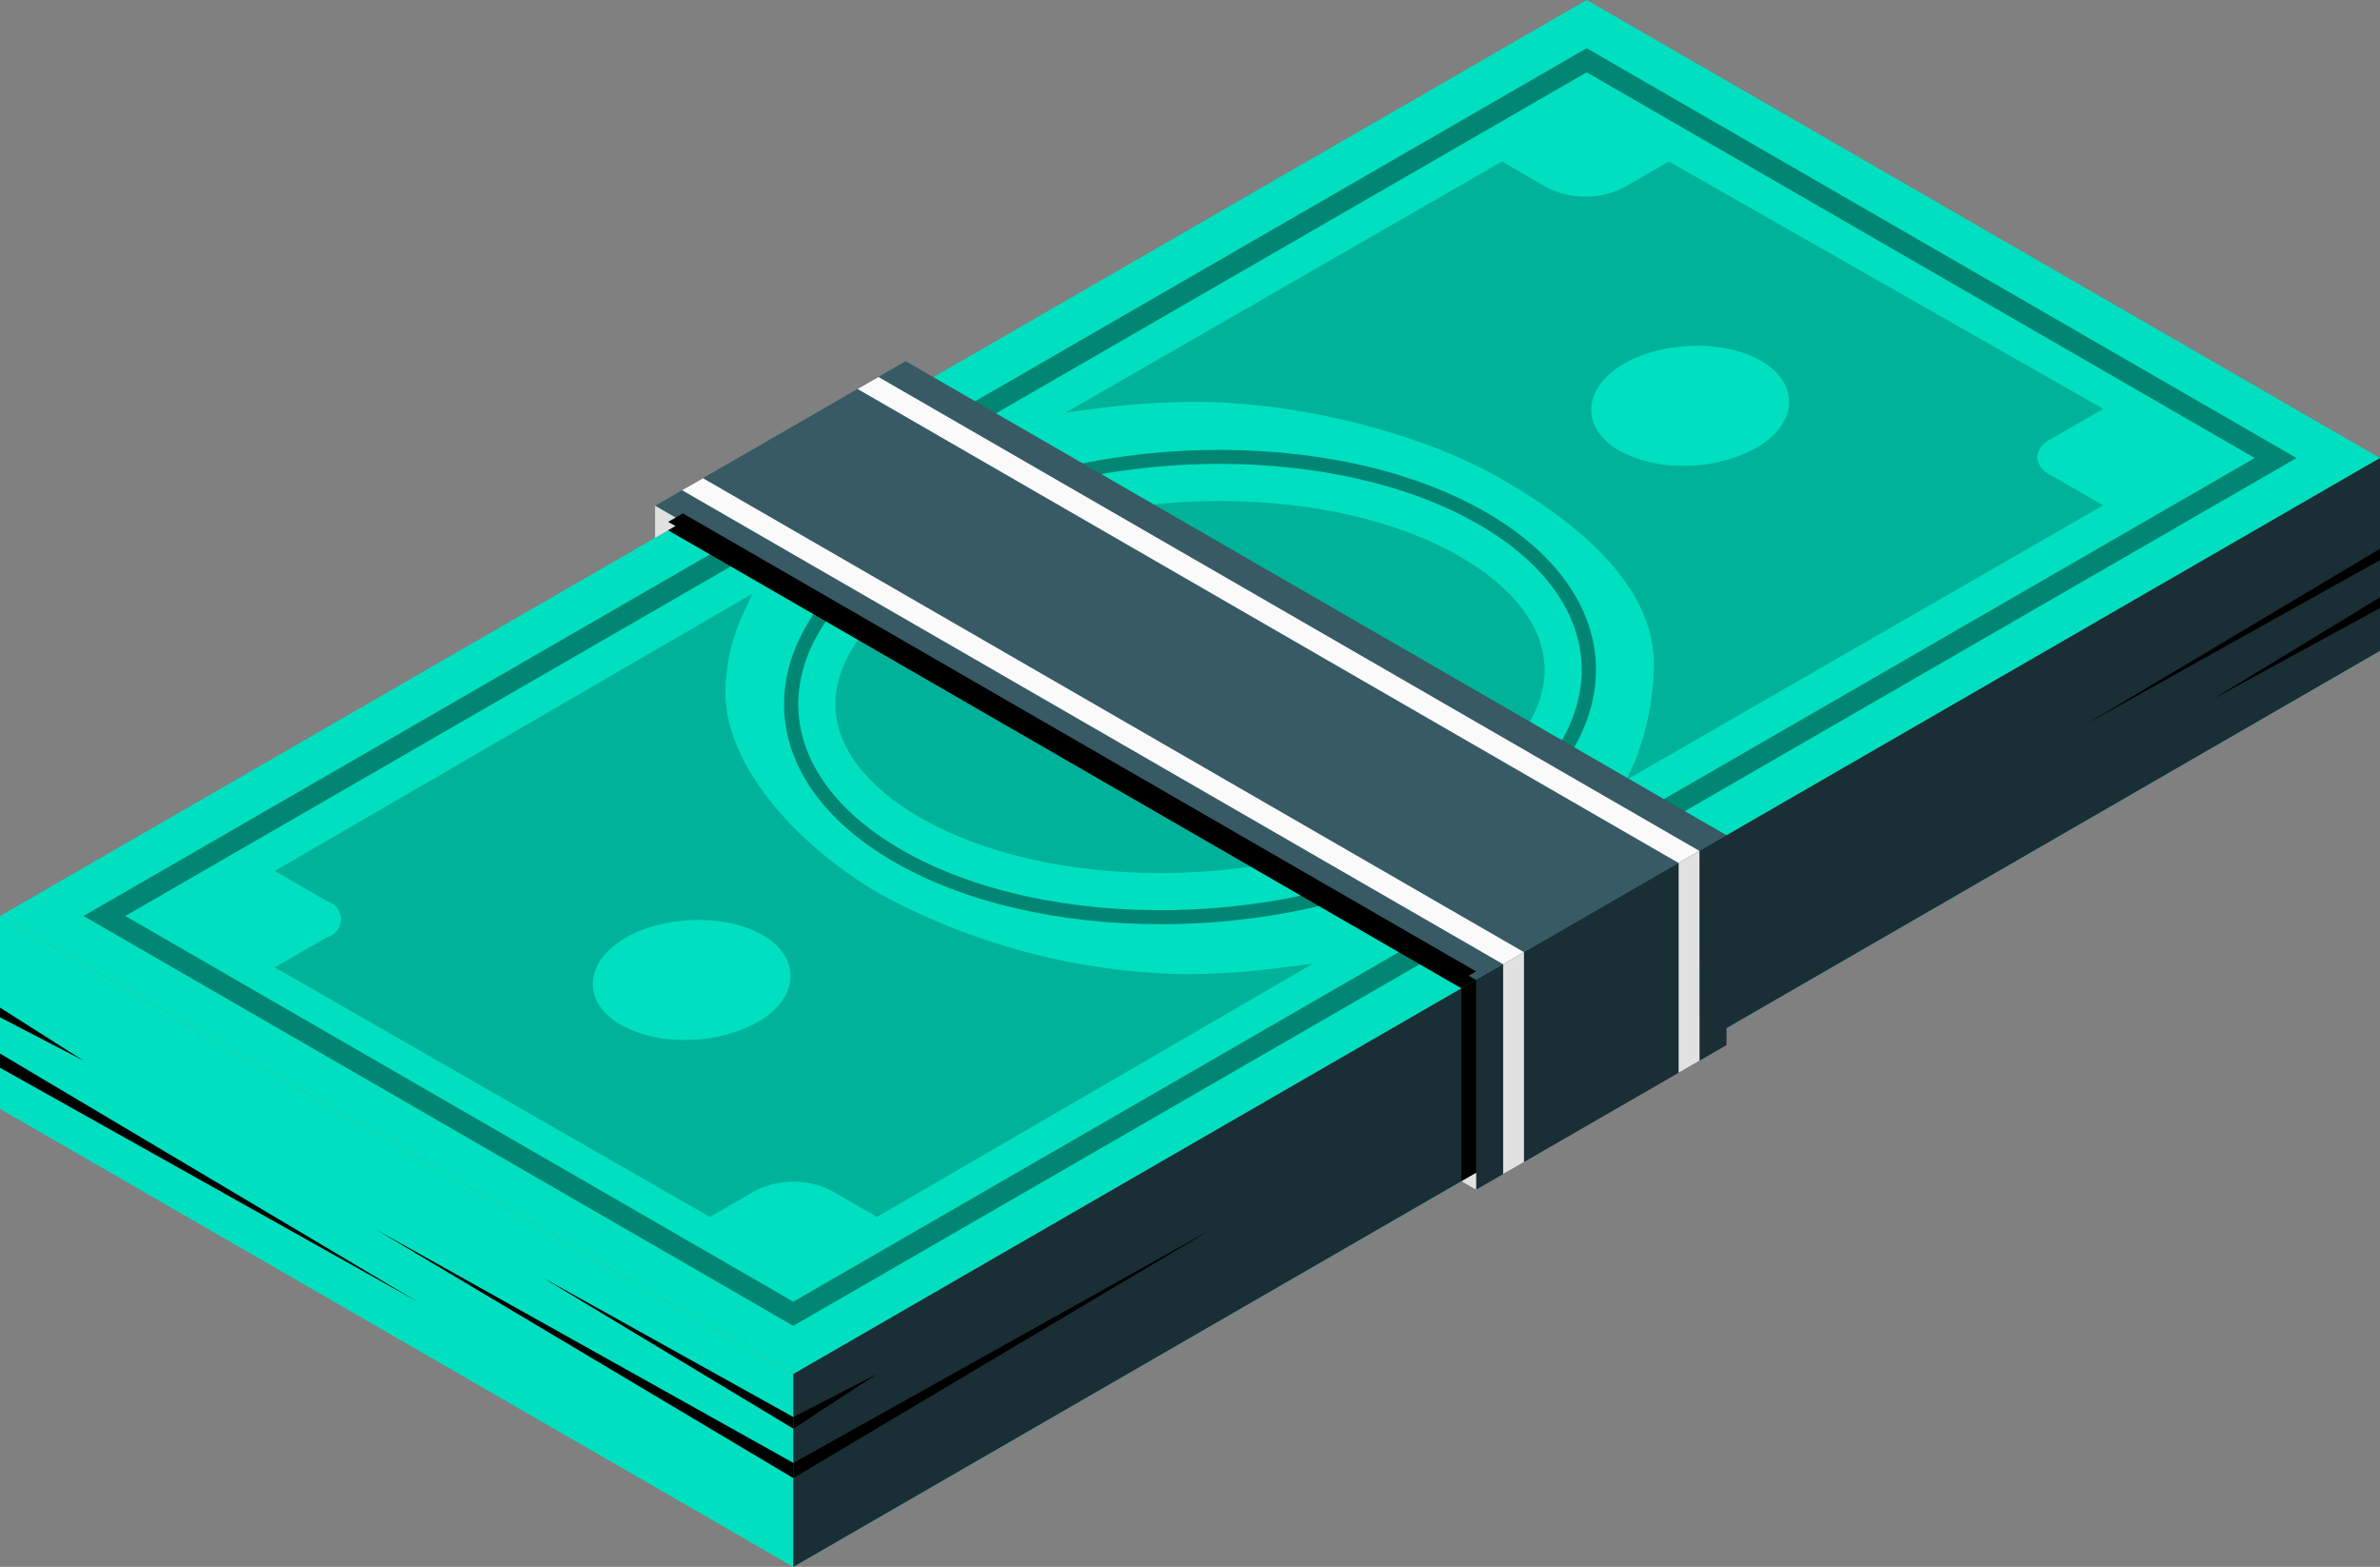 <svg xmlns="http://www.w3.org/2000/svg" xmlns:xlink="http://www.w3.org/1999/xlink" width="275.64" height="181.47" viewBox="0 0 275.64 181.47">
  <rect x="0" y="0" width="275.64" height="181.47" fill="#808080" stroke="none"/>
  <defs>
    <clipPath id="clip-path">
      <rect id="Rectángulo_95" data-name="Rectángulo 95" width="275.64" height="181.47" fill="none"/>
    </clipPath>
    <clipPath id="clip-path-3">
      <rect id="Rectángulo_89" data-name="Rectángulo 89" width="256.299" height="147.965" fill="none"/>
    </clipPath>
    <clipPath id="clip-path-4">
      <rect id="Rectángulo_90" data-name="Rectángulo 90" width="94.033" height="54.936" fill="none"/>
    </clipPath>
    <clipPath id="clip-path-5">
      <rect id="Rectángulo_91" data-name="Rectángulo 91" width="82.128" height="43.082" fill="none"/>
    </clipPath>
    <clipPath id="clip-path-6">
      <rect id="Rectángulo_92" data-name="Rectángulo 92" width="120.241" height="72.183" fill="none"/>
    </clipPath>
    <clipPath id="clip-path-7">
      <rect id="Rectángulo_93" data-name="Rectángulo 93" width="120.128" height="71.618" fill="none"/>
    </clipPath>
  </defs>
  <g id="Billetes" transform="translate(0)">
    <g id="Grupo_73" data-name="Grupo 73" transform="translate(0)">
      <g id="Grupo_72" data-name="Grupo 72" clip-path="url(#clip-path)">
        <path id="Trazado_226" data-name="Trazado 226" d="M183.762,0l91.877,53.046L91.877,159.133,0,106.087Z" transform="translate(0 0)" fill="#00dfbf"/>
        <g id="Grupo_71" data-name="Grupo 71" transform="translate(0 0)">
          <g id="Grupo_70" data-name="Grupo 70" clip-path="url(#clip-path)">
            <g id="Grupo_57" data-name="Grupo 57" transform="translate(9.67 5.583)" opacity="0.4">
              <g id="Grupo_56" data-name="Grupo 56">
                <g id="Grupo_55" data-name="Grupo 55" clip-path="url(#clip-path-3)">
                  <path id="Trazado_227" data-name="Trazado 227" d="M262.071,50.794,87.979,151.3,5.772,103.835l174.09-100.5Zm-4.837,0L179.862,6.124,10.608,103.835l77.371,44.67Z" transform="translate(-5.772 -3.333)"/>
                </g>
              </g>
            </g>
            <g id="Grupo_60" data-name="Grupo 60" transform="translate(90.804 52.101)" opacity="0.4">
              <g id="Grupo_59" data-name="Grupo 59">
                <g id="Grupo_58" data-name="Grupo 58" clip-path="url(#clip-path-4)">
                  <path id="Trazado_228" data-name="Trazado 228" d="M97.774,86.03c12.522,0,25.375-2.892,35.277-8.609,9.643-5.565,15.173-13.16,15.173-20.836,0-7.038-4.529-13.529-12.755-18.277C117.91,28.17,88.255,28.795,69.363,39.7,59.72,45.271,54.192,52.865,54.192,60.542c0,7.036,4.529,13.529,12.755,18.276C75.3,83.642,86.4,86.03,97.774,86.03m6.863-53.314c11.076,0,21.877,2.322,30.008,7.016,7.694,4.442,11.932,10.427,11.932,16.853,0,7.071-5.231,14.147-14.352,19.412-18.437,10.645-47.353,11.273-64.457,1.4C60.075,72.95,55.837,66.967,55.837,60.542c0-7.073,5.23-14.15,14.348-19.415,9.673-5.583,22.23-8.412,34.452-8.412" transform="translate(-54.192 -31.094)"/>
                </g>
              </g>
            </g>
            <g id="Grupo_63" data-name="Grupo 63" transform="translate(96.756 58.028)" opacity="0.2">
              <g id="Grupo_62" data-name="Grupo 62">
                <g id="Grupo_61" data-name="Grupo 61" clip-path="url(#clip-path-5)">
                  <path id="Trazado_229" data-name="Trazado 229" d="M95.381,77.712c11.9,0,23.67-2.855,32.294-7.835,7.751-4.477,12.2-10.193,12.2-15.684,0-4.822-3.474-9.482-9.779-13.122-7.192-4.154-17.084-6.441-27.857-6.441-11.9,0-23.67,2.855-32.3,7.835-7.751,4.477-12.2,10.194-12.2,15.685,0,4.822,3.472,9.481,9.779,13.12,7.19,4.154,17.084,6.441,27.859,6.441" transform="translate(-57.744 -34.631)"/>
                </g>
              </g>
            </g>
            <g id="Grupo_66" data-name="Grupo 66" transform="translate(31.825 68.756)" opacity="0.2">
              <g id="Grupo_65" data-name="Grupo 65">
                <g id="Grupo_64" data-name="Grupo 64" clip-path="url(#clip-path-6)">
                  <path id="Trazado_230" data-name="Trazado 230" d="M143.478,113.216,193.99,83.878l-4.047.521a85.511,85.511,0,0,1-10.895.7A76.7,76.7,0,0,1,143.9,75.844c-8.938-5.158-17.957-14.39-17.957-23.39a21.678,21.678,0,0,1,2.043-9.063l1.082-2.358L73.757,73.146l6.064,3.509a2.153,2.153,0,0,1,0,4.159l-6.074,3.5,50.385,28.9,5.243-3.021a9.828,9.828,0,0,1,8.857-.013Z" transform="translate(-73.749 -41.034)"/>
                </g>
              </g>
            </g>
            <path id="Trazado_231" data-name="Trazado 231" d="M120.521,77.476a17.278,17.278,0,0,0,8.433-2.056c2.421-1.4,3.809-3.346,3.809-5.345,0-1.855-1.156-3.542-3.252-4.752-4.212-2.435-11.322-2.292-15.843.32-2.42,1.4-3.809,3.345-3.809,5.345,0,1.855,1.155,3.542,3.252,4.754a15.137,15.137,0,0,0,7.41,1.734" transform="translate(-41.203 42.959)" fill="#00dfbf"/>
            <g id="Grupo_69" data-name="Grupo 69" transform="translate(123.452 18.702)" opacity="0.2">
              <g id="Grupo_68" data-name="Grupo 68">
                <g id="Grupo_67" data-name="Grupo 67" clip-path="url(#clip-path-7)">
                  <path id="Trazado_232" data-name="Trazado 232" d="M84.047,82.78l55.209-31.8-6.069-3.5A2.635,2.635,0,0,1,131.6,45.4a2.625,2.625,0,0,1,1.585-2.071l6.076-3.519-50.3-28.646L83.722,14.2a9.963,9.963,0,0,1-8.846,0l-5.241-3.035-50.5,29.065,4.093-.528a85.544,85.544,0,0,1,10.9-.7c11.969,0,26.262,3.616,35.573,9,11.63,6.714,17.529,13.914,17.529,21.4a31.567,31.567,0,0,1-2.125,11.044Z" transform="translate(-19.134 -11.162)"/>
                </g>
              </g>
            </g>
            <path id="Trazado_233" data-name="Trazado 233" d="M51.505,37.79a17.289,17.289,0,0,0,8.435-2.056c2.42-1.4,3.809-3.345,3.809-5.344,0-1.857-1.154-3.544-3.252-4.755-4.214-2.433-11.322-2.289-15.843.322-2.42,1.4-3.809,3.345-3.809,5.345,0,1.855,1.154,3.542,3.252,4.754a15.131,15.131,0,0,0,7.408,1.734" transform="translate(143.451 16.148)" fill="#00dfbf"/>
            <path id="Trazado_234" data-name="Trazado 234" d="M109.67,63.313V85.65l91.877,53.045V116.357Z" transform="translate(-109.669 42.774)" fill="#00dfbf"/>
            <path id="Trazado_235" data-name="Trazado 235" d="M138.676,104.45l-29.01-16.141L138.681,105.8Z" transform="translate(-46.799 59.662)"/>
            <path id="Trazado_236" data-name="Trazado 236" d="M158.728,69.643l9.673,6.148-9.67-5.018Z" transform="translate(-158.725 47.051)"/>
            <path id="Trazado_237" data-name="Trazado 237" d="M135.645,72.821l48.348,28.737L135.645,74.463Z" transform="translate(-135.641 49.198)"/>
            <path id="Trazado_238" data-name="Trazado 238" d="M158.023,112.017,109.666,84.976l48.356,28.8Z" transform="translate(-66.14 57.41)"/>
            <path id="Trazado_239" data-name="Trazado 239" d="M0,160.082,183.762,53.994l0-22.337L0,137.745Z" transform="translate(91.878 21.388)" fill="#00dfbf"/>
            <path id="Trazado_240" data-name="Trazado 240" d="M0,160.082,183.762,53.994l0-22.337L0,137.745Z" transform="translate(91.878 21.388)" fill="#1a2e35"/>
            <path id="Trazado_241" data-name="Trazado 241" d="M103.889,99.95l9.685-4.98-9.68,6.334Z" transform="translate(-12.012 64.162)"/>
            <path id="Trazado_242" data-name="Trazado 242" d="M80.649,112.071,129.27,84.9,80.649,113.825Z" transform="translate(11.233 57.356)"/>
            <path id="Trazado_243" data-name="Trazado 243" d="M33.853,37.931,0,58.13,33.851,39.245Z" transform="translate(241.786 25.626)"/>
            <path id="Trazado_244" data-name="Trazado 244" d="M19.345,41.282,0,53.074,19.343,42.533Z" transform="translate(256.295 27.89)"/>
            <path id="Trazado_245" data-name="Trazado 245" d="M45.167,41.713l95.077,54.9,29.006-16.743L74.182,24.963Z" transform="translate(30.707 16.865)" fill="#375a64"/>
            <path id="Trazado_246" data-name="Trazado 246" d="M74.173,57.734v24.3L45.167,98.778v-24.3Z" transform="translate(125.785 39.005)" fill="#1a2e35"/>
            <path id="Trazado_247" data-name="Trazado 247" d="M64.176,83.021l-1.7-.984,1.7-.98Z" transform="translate(106.775 54.762)" fill="#e1e1e1"/>
            <path id="Trazado_248" data-name="Trazado 248" d="M117.305,34.959v3.71l3.209-1.857Z" transform="translate(-41.431 23.619)" fill="#e1e1e1"/>
            <path id="Trazado_249" data-name="Trazado 249" d="M62.479,91.034V68.711l1.7-.985V90.054Z" transform="translate(106.775 45.756)"/>
            <path id="Trazado_250" data-name="Trazado 250" d="M154.349,90.1,62.479,37.049l1.7-.984,91.867,53.051Z" transform="translate(14.905 24.366)"/>
            <path id="Trazado_251" data-name="Trazado 251" d="M154.349,89.519,62.479,36.466l1.7-.984,91.867,53.051Z" transform="translate(14.905 23.972)"/>
            <path id="Trazado_252" data-name="Trazado 252" d="M59.166,34.443l95.092,54.9,2.411-1.4L61.589,33.054Z" transform="translate(19.831 22.332)" fill="#fafafa"/>
            <path id="Trazado_253" data-name="Trazado 253" d="M47.038,27.446l95.091,54.9,2.413-1.4L49.461,26.057Z" transform="translate(52.281 17.604)" fill="#fafafa"/>
            <path id="Trazado_254" data-name="Trazado 254" d="M59.167,67.208v24.3l2.411-1.392v-24.3Z" transform="translate(114.922 44.463)" fill="#e1e1e1"/>
            <path id="Trazado_255" data-name="Trazado 255" d="M47.033,60.211V84.505l2.421-1.4-.008-24.293Z" transform="translate(147.378 39.736)" fill="#e1e1e1"/>
          </g>
        </g>
      </g>
    </g>
  </g>
</svg>
